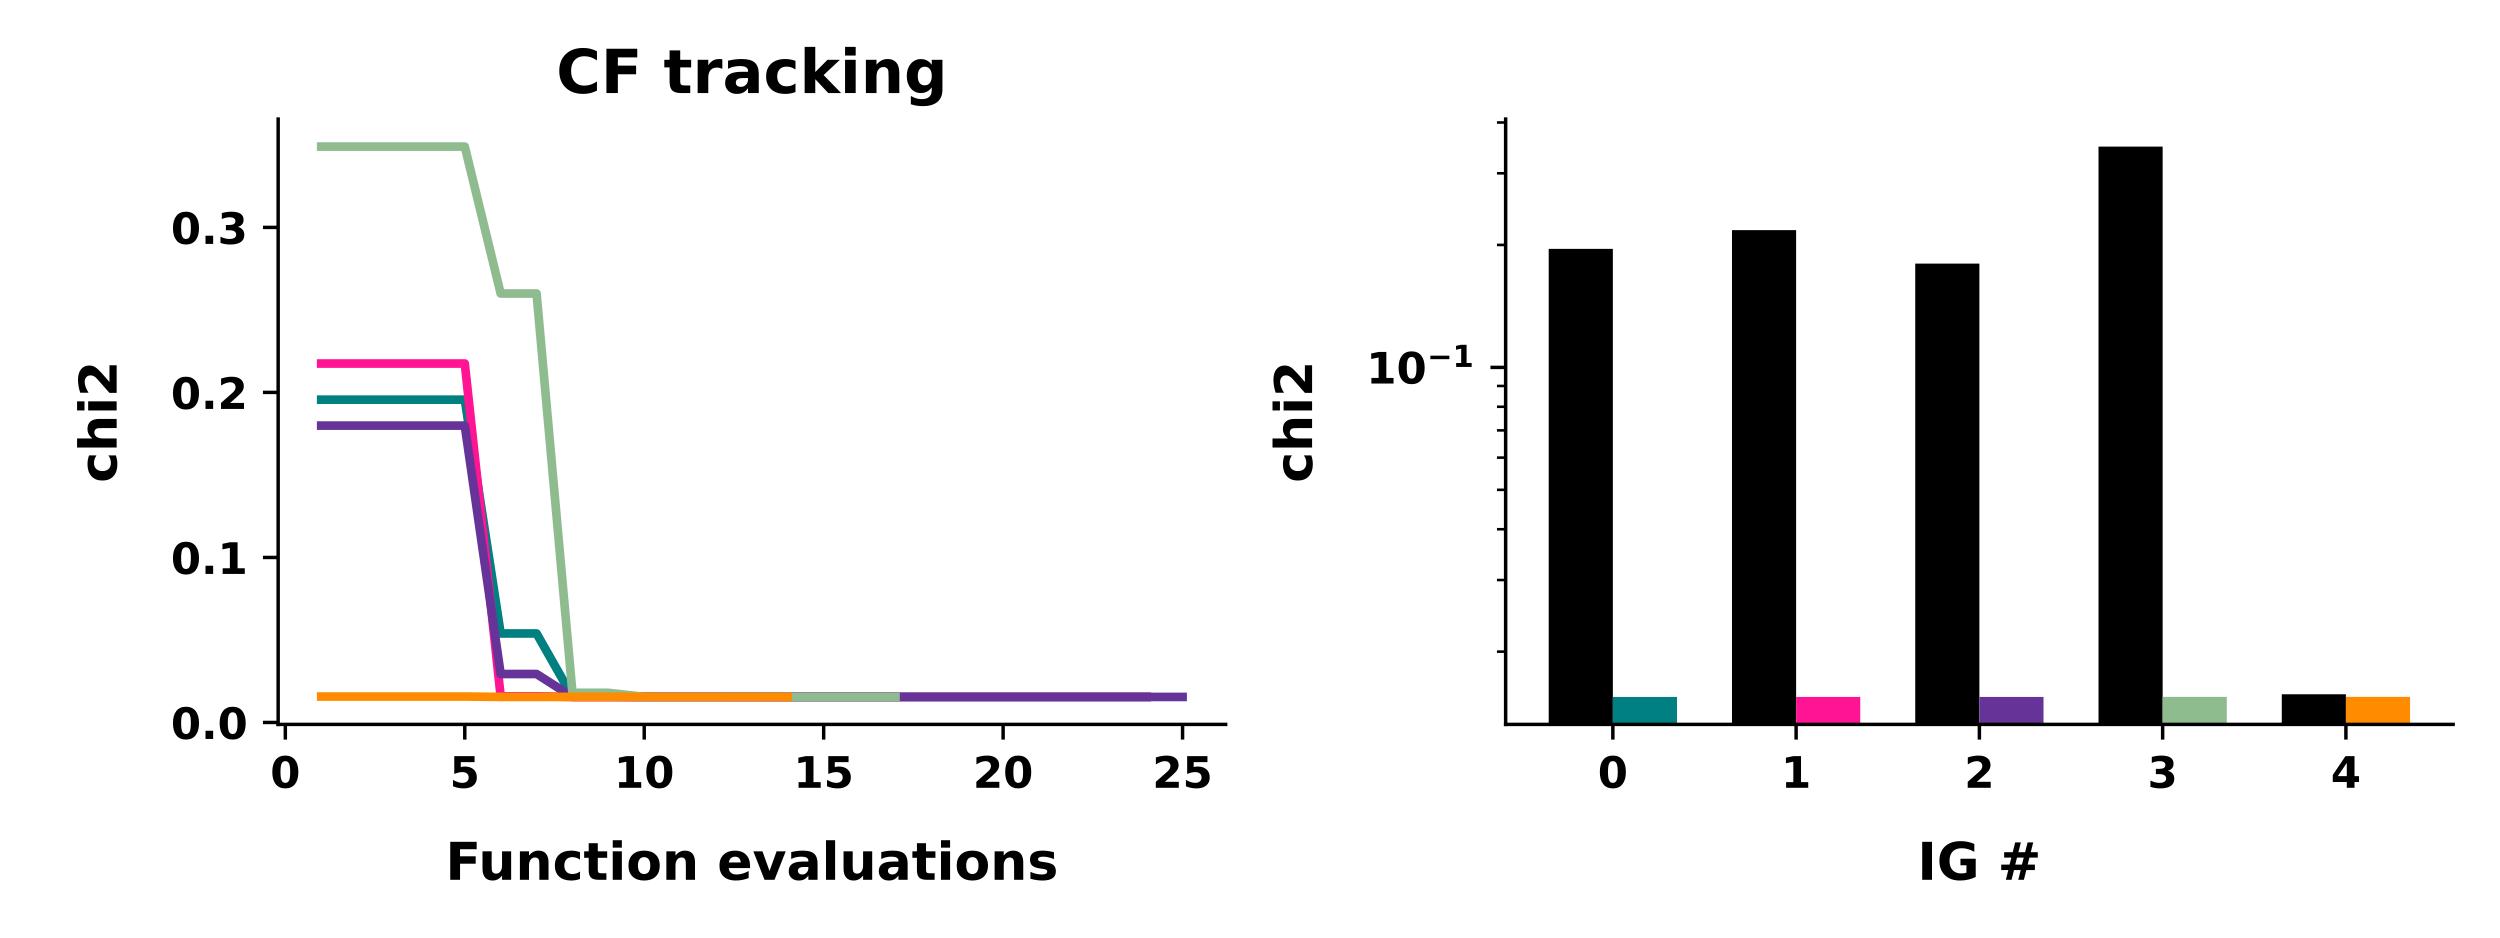 <?xml version="1.0" encoding="utf-8" standalone="no"?>
<!DOCTYPE svg PUBLIC "-//W3C//DTD SVG 1.1//EN"
  "http://www.w3.org/Graphics/SVG/1.1/DTD/svg11.dtd">
<!-- Created with matplotlib (https://matplotlib.org/) -->
<svg height="216pt" version="1.1" viewBox="0 0 576 216" width="576pt" xmlns="http://www.w3.org/2000/svg" xmlns:xlink="http://www.w3.org/1999/xlink">
 <defs>
  <style type="text/css">*{stroke-linecap:butt;stroke-linejoin:round;}</style>
 </defs>
 <g id="figure_1">
  <g id="patch_1">
   <path d="M 0 216 
L 576 216 
L 576 0 
L 0 0 
z
" style="fill:#ffffff;"/>
  </g>
  <g id="axes_1">
   <g id="patch_2">
    <path d="M 64.086 166.908 
L 282.386 166.908 
L 282.386 27.438 
L 64.086 27.438 
z
" style="fill:#ffffff;"/>
   </g>
   <g id="matplotlib.axis_1">
    <g id="xtick_1">
     <g id="line2d_1">
      <defs>
       <path d="M 0 0 
L 0 3.5 
" id="m9eb8aeefa9" style="stroke:#000000;stroke-width:0.8;"/>
      </defs>
      <g>
       <use style="stroke:#000000;stroke-width:0.8;" x="65.739" xlink:href="#m9eb8aeefa9" y="166.908"/>
      </g>
     </g>
     <g id="text_1">
      <!-- 0 -->
      <g transform="translate(62.261 181.507)scale(0.1 -0.1)">
       <defs>
        <path d="M 46 36.531 
Q 46 50.203 43.438 55.781 
Q 40.875 61.375 34.812 61.375 
Q 28.766 61.375 26.172 55.781 
Q 23.578 50.203 23.578 36.531 
Q 23.578 22.703 26.172 17.031 
Q 28.766 11.375 34.812 11.375 
Q 40.828 11.375 43.406 17.031 
Q 46 22.703 46 36.531 
z
M 64.797 36.375 
Q 64.797 18.266 56.984 8.422 
Q 49.172 -1.422 34.812 -1.422 
Q 20.406 -1.422 12.594 8.422 
Q 4.781 18.266 4.781 36.375 
Q 4.781 54.547 12.594 64.375 
Q 20.406 74.219 34.812 74.219 
Q 49.172 74.219 56.984 64.375 
Q 64.797 54.547 64.797 36.375 
z
" id="DejaVuSans-Bold-48"/>
       </defs>
       <use xlink:href="#DejaVuSans-Bold-48"/>
      </g>
     </g>
    </g>
    <g id="xtick_2">
     <g id="line2d_2">
      <g>
       <use style="stroke:#000000;stroke-width:0.8;" x="107.084" xlink:href="#m9eb8aeefa9" y="166.908"/>
      </g>
     </g>
     <g id="text_2">
      <!-- 5 -->
      <g transform="translate(103.605 181.507)scale(0.1 -0.1)">
       <defs>
        <path d="M 10.594 72.906 
L 57.328 72.906 
L 57.328 59.078 
L 25.594 59.078 
L 25.594 47.797 
Q 27.734 48.391 29.906 48.703 
Q 32.078 49.031 34.422 49.031 
Q 47.75 49.031 55.172 42.359 
Q 62.594 35.688 62.594 23.781 
Q 62.594 11.969 54.516 5.266 
Q 46.438 -1.422 32.078 -1.422 
Q 25.875 -1.422 19.797 -0.219 
Q 13.719 0.984 7.719 3.422 
L 7.719 18.219 
Q 13.672 14.797 19.016 13.078 
Q 24.359 11.375 29.109 11.375 
Q 35.938 11.375 39.859 14.719 
Q 43.797 18.062 43.797 23.781 
Q 43.797 29.547 39.859 32.859 
Q 35.938 36.188 29.109 36.188 
Q 25.047 36.188 20.453 35.125 
Q 15.875 34.078 10.594 31.891 
z
" id="DejaVuSans-Bold-53"/>
       </defs>
       <use xlink:href="#DejaVuSans-Bold-53"/>
      </g>
     </g>
    </g>
    <g id="xtick_3">
     <g id="line2d_3">
      <g>
       <use style="stroke:#000000;stroke-width:0.8;" x="148.429" xlink:href="#m9eb8aeefa9" y="166.908"/>
      </g>
     </g>
     <g id="text_3">
      <!-- 10 -->
      <g transform="translate(141.471 181.507)scale(0.1 -0.1)">
       <defs>
        <path d="M 11.719 12.984 
L 28.328 12.984 
L 28.328 60.109 
L 11.281 56.594 
L 11.281 69.391 
L 28.219 72.906 
L 46.094 72.906 
L 46.094 12.984 
L 62.703 12.984 
L 62.703 0 
L 11.719 0 
z
" id="DejaVuSans-Bold-49"/>
       </defs>
       <use xlink:href="#DejaVuSans-Bold-49"/>
       <use x="69.58" xlink:href="#DejaVuSans-Bold-48"/>
      </g>
     </g>
    </g>
    <g id="xtick_4">
     <g id="line2d_4">
      <g>
       <use style="stroke:#000000;stroke-width:0.8;" x="189.774" xlink:href="#m9eb8aeefa9" y="166.908"/>
      </g>
     </g>
     <g id="text_4">
      <!-- 15 -->
      <g transform="translate(182.816 181.507)scale(0.1 -0.1)">
       <use xlink:href="#DejaVuSans-Bold-49"/>
       <use x="69.58" xlink:href="#DejaVuSans-Bold-53"/>
      </g>
     </g>
    </g>
    <g id="xtick_5">
     <g id="line2d_5">
      <g>
       <use style="stroke:#000000;stroke-width:0.8;" x="231.118" xlink:href="#m9eb8aeefa9" y="166.908"/>
      </g>
     </g>
     <g id="text_5">
      <!-- 20 -->
      <g transform="translate(224.161 181.507)scale(0.1 -0.1)">
       <defs>
        <path d="M 28.812 13.812 
L 60.891 13.812 
L 60.891 0 
L 7.906 0 
L 7.906 13.812 
L 34.516 37.312 
Q 38.094 40.531 39.797 43.609 
Q 41.5 46.688 41.5 50 
Q 41.5 55.125 38.062 58.25 
Q 34.625 61.375 28.906 61.375 
Q 24.516 61.375 19.281 59.5 
Q 14.062 57.625 8.109 53.906 
L 8.109 69.922 
Q 14.453 72.016 20.656 73.109 
Q 26.859 74.219 32.812 74.219 
Q 45.906 74.219 53.156 68.453 
Q 60.406 62.703 60.406 52.391 
Q 60.406 46.438 57.328 41.281 
Q 54.25 36.141 44.391 27.484 
z
" id="DejaVuSans-Bold-50"/>
       </defs>
       <use xlink:href="#DejaVuSans-Bold-50"/>
       <use x="69.58" xlink:href="#DejaVuSans-Bold-48"/>
      </g>
     </g>
    </g>
    <g id="xtick_6">
     <g id="line2d_6">
      <g>
       <use style="stroke:#000000;stroke-width:0.8;" x="272.463" xlink:href="#m9eb8aeefa9" y="166.908"/>
      </g>
     </g>
     <g id="text_6">
      <!-- 25 -->
      <g transform="translate(265.505 181.507)scale(0.1 -0.1)">
       <use xlink:href="#DejaVuSans-Bold-50"/>
       <use x="69.58" xlink:href="#DejaVuSans-Bold-53"/>
      </g>
     </g>
    </g>
    <g id="text_7">
     <!-- Function evaluations -->
     <g transform="translate(102.635 202.704)scale(0.12 -0.12)">
      <defs>
       <path d="M 9.188 72.906 
L 59.906 72.906 
L 59.906 58.688 
L 27.984 58.688 
L 27.984 45.125 
L 58.016 45.125 
L 58.016 30.906 
L 27.984 30.906 
L 27.984 0 
L 9.188 0 
z
" id="DejaVuSans-Bold-70"/>
       <path d="M 7.812 21.297 
L 7.812 54.688 
L 25.391 54.688 
L 25.391 49.219 
Q 25.391 44.781 25.344 38.062 
Q 25.297 31.344 25.297 29.109 
Q 25.297 22.516 25.641 19.609 
Q 25.984 16.703 26.812 15.375 
Q 27.875 13.672 29.609 12.734 
Q 31.344 11.812 33.594 11.812 
Q 39.062 11.812 42.188 16.016 
Q 45.312 20.219 45.312 27.688 
L 45.312 54.688 
L 62.797 54.688 
L 62.797 0 
L 45.312 0 
L 45.312 7.906 
Q 41.359 3.125 36.938 0.844 
Q 32.516 -1.422 27.203 -1.422 
Q 17.719 -1.422 12.766 4.391 
Q 7.812 10.203 7.812 21.297 
z
" id="DejaVuSans-Bold-117"/>
       <path d="M 63.375 33.297 
L 63.375 0 
L 45.797 0 
L 45.797 5.422 
L 45.797 25.484 
Q 45.797 32.562 45.484 35.25 
Q 45.172 37.938 44.391 39.203 
Q 43.359 40.922 41.594 41.875 
Q 39.844 42.828 37.594 42.828 
Q 32.125 42.828 29 38.594 
Q 25.875 34.375 25.875 26.906 
L 25.875 0 
L 8.406 0 
L 8.406 54.688 
L 25.875 54.688 
L 25.875 46.688 
Q 29.828 51.469 34.266 53.734 
Q 38.719 56 44.094 56 
Q 53.562 56 58.469 50.188 
Q 63.375 44.391 63.375 33.297 
z
" id="DejaVuSans-Bold-110"/>
       <path d="M 52.594 52.984 
L 52.594 38.719 
Q 49.031 41.156 45.438 42.328 
Q 41.844 43.5 37.984 43.5 
Q 30.672 43.5 26.594 39.234 
Q 22.516 34.969 22.516 27.297 
Q 22.516 19.625 26.594 15.344 
Q 30.672 11.078 37.984 11.078 
Q 42.094 11.078 45.781 12.297 
Q 49.469 13.531 52.594 15.922 
L 52.594 1.609 
Q 48.484 0.094 44.266 -0.656 
Q 40.047 -1.422 35.797 -1.422 
Q 21 -1.422 12.641 6.172 
Q 4.297 13.766 4.297 27.297 
Q 4.297 40.828 12.641 48.406 
Q 21 56 35.797 56 
Q 40.094 56 44.266 55.25 
Q 48.438 54.5 52.594 52.984 
z
" id="DejaVuSans-Bold-99"/>
       <path d="M 27.484 70.219 
L 27.484 54.688 
L 45.516 54.688 
L 45.516 42.188 
L 27.484 42.188 
L 27.484 19 
Q 27.484 15.188 29 13.844 
Q 30.516 12.5 35.016 12.5 
L 44 12.5 
L 44 0 
L 29 0 
Q 18.656 0 14.328 4.312 
Q 10.016 8.641 10.016 19 
L 10.016 42.188 
L 1.312 42.188 
L 1.312 54.688 
L 10.016 54.688 
L 10.016 70.219 
z
" id="DejaVuSans-Bold-116"/>
       <path d="M 8.406 54.688 
L 25.875 54.688 
L 25.875 0 
L 8.406 0 
z
M 8.406 75.984 
L 25.875 75.984 
L 25.875 61.719 
L 8.406 61.719 
z
" id="DejaVuSans-Bold-105"/>
       <path d="M 34.422 43.5 
Q 28.609 43.5 25.562 39.328 
Q 22.516 35.156 22.516 27.297 
Q 22.516 19.438 25.562 15.25 
Q 28.609 11.078 34.422 11.078 
Q 40.141 11.078 43.156 15.25 
Q 46.188 19.438 46.188 27.297 
Q 46.188 35.156 43.156 39.328 
Q 40.141 43.5 34.422 43.5 
z
M 34.422 56 
Q 48.531 56 56.469 48.375 
Q 64.406 40.766 64.406 27.297 
Q 64.406 13.812 56.469 6.188 
Q 48.531 -1.422 34.422 -1.422 
Q 20.266 -1.422 12.281 6.188 
Q 4.297 13.812 4.297 27.297 
Q 4.297 40.766 12.281 48.375 
Q 20.266 56 34.422 56 
z
" id="DejaVuSans-Bold-111"/>
       <path id="DejaVuSans-Bold-32"/>
       <path d="M 62.984 27.484 
L 62.984 22.516 
L 22.125 22.516 
Q 22.75 16.359 26.562 13.281 
Q 30.375 10.203 37.203 10.203 
Q 42.719 10.203 48.5 11.844 
Q 54.297 13.484 60.406 16.797 
L 60.406 3.328 
Q 54.203 0.984 48 -0.219 
Q 41.797 -1.422 35.594 -1.422 
Q 20.75 -1.422 12.516 6.125 
Q 4.297 13.672 4.297 27.297 
Q 4.297 40.672 12.375 48.328 
Q 20.453 56 34.625 56 
Q 47.516 56 55.25 48.234 
Q 62.984 40.484 62.984 27.484 
z
M 45.016 33.297 
Q 45.016 38.281 42.109 41.328 
Q 39.203 44.391 34.516 44.391 
Q 29.438 44.391 26.266 41.531 
Q 23.094 38.672 22.312 33.297 
z
" id="DejaVuSans-Bold-101"/>
       <path d="M 1.516 54.688 
L 19 54.688 
L 32.625 16.891 
L 46.188 54.688 
L 63.719 54.688 
L 42.188 0 
L 23 0 
z
" id="DejaVuSans-Bold-118"/>
       <path d="M 32.906 24.609 
Q 27.438 24.609 24.672 22.75 
Q 21.922 20.906 21.922 17.281 
Q 21.922 13.969 24.141 12.078 
Q 26.375 10.203 30.328 10.203 
Q 35.25 10.203 38.625 13.734 
Q 42 17.281 42 22.609 
L 42 24.609 
z
M 59.625 31.203 
L 59.625 0 
L 42 0 
L 42 8.109 
Q 38.484 3.125 34.078 0.844 
Q 29.688 -1.422 23.391 -1.422 
Q 14.891 -1.422 9.594 3.531 
Q 4.297 8.5 4.297 16.406 
Q 4.297 26.031 10.906 30.516 
Q 17.531 35.016 31.688 35.016 
L 42 35.016 
L 42 36.375 
Q 42 40.531 38.719 42.453 
Q 35.453 44.391 28.516 44.391 
Q 22.906 44.391 18.062 43.266 
Q 13.234 42.141 9.078 39.891 
L 9.078 53.219 
Q 14.703 54.594 20.359 55.297 
Q 26.031 56 31.688 56 
Q 46.484 56 53.047 50.172 
Q 59.625 44.344 59.625 31.203 
z
" id="DejaVuSans-Bold-97"/>
       <path d="M 8.406 75.984 
L 25.875 75.984 
L 25.875 0 
L 8.406 0 
z
" id="DejaVuSans-Bold-108"/>
       <path d="M 51.125 52.984 
L 51.125 39.703 
Q 45.516 42.047 40.281 43.219 
Q 35.062 44.391 30.422 44.391 
Q 25.438 44.391 23.016 43.141 
Q 20.609 41.891 20.609 39.312 
Q 20.609 37.203 22.438 36.078 
Q 24.266 34.969 29 34.422 
L 32.078 33.984 
Q 45.516 32.281 50.141 28.375 
Q 54.781 24.469 54.781 16.109 
Q 54.781 7.375 48.328 2.969 
Q 41.891 -1.422 29.109 -1.422 
Q 23.688 -1.422 17.891 -0.562 
Q 12.109 0.297 6 2 
L 6 15.281 
Q 11.234 12.75 16.719 11.469 
Q 22.219 10.203 27.875 10.203 
Q 33.016 10.203 35.594 11.609 
Q 38.188 13.031 38.188 15.828 
Q 38.188 18.172 36.406 19.312 
Q 34.625 20.453 29.297 21.094 
L 26.219 21.484 
Q 14.547 22.953 9.859 26.906 
Q 5.172 30.859 5.172 38.922 
Q 5.172 47.609 11.125 51.797 
Q 17.094 56 29.391 56 
Q 34.234 56 39.547 55.266 
Q 44.875 54.547 51.125 52.984 
z
" id="DejaVuSans-Bold-115"/>
      </defs>
      <use xlink:href="#DejaVuSans-Bold-70"/>
      <use x="63.311" xlink:href="#DejaVuSans-Bold-117"/>
      <use x="134.502" xlink:href="#DejaVuSans-Bold-110"/>
      <use x="205.693" xlink:href="#DejaVuSans-Bold-99"/>
      <use x="264.971" xlink:href="#DejaVuSans-Bold-116"/>
      <use x="312.773" xlink:href="#DejaVuSans-Bold-105"/>
      <use x="347.051" xlink:href="#DejaVuSans-Bold-111"/>
      <use x="415.752" xlink:href="#DejaVuSans-Bold-110"/>
      <use x="486.943" xlink:href="#DejaVuSans-Bold-32"/>
      <use x="521.758" xlink:href="#DejaVuSans-Bold-101"/>
      <use x="589.58" xlink:href="#DejaVuSans-Bold-118"/>
      <use x="654.766" xlink:href="#DejaVuSans-Bold-97"/>
      <use x="722.246" xlink:href="#DejaVuSans-Bold-108"/>
      <use x="756.523" xlink:href="#DejaVuSans-Bold-117"/>
      <use x="827.715" xlink:href="#DejaVuSans-Bold-97"/>
      <use x="895.195" xlink:href="#DejaVuSans-Bold-116"/>
      <use x="942.998" xlink:href="#DejaVuSans-Bold-105"/>
      <use x="977.275" xlink:href="#DejaVuSans-Bold-111"/>
      <use x="1045.977" xlink:href="#DejaVuSans-Bold-110"/>
      <use x="1117.168" xlink:href="#DejaVuSans-Bold-115"/>
     </g>
    </g>
   </g>
   <g id="matplotlib.axis_2">
    <g id="ytick_1">
     <g id="line2d_7">
      <defs>
       <path d="M 0 0 
L -3.5 0 
" id="md1a26f396c" style="stroke:#000000;stroke-width:0.8;"/>
      </defs>
      <g>
       <use style="stroke:#000000;stroke-width:0.8;" x="64.086" xlink:href="#md1a26f396c" y="166.454"/>
      </g>
     </g>
     <g id="text_8">
      <!-- 0.0 -->
      <g transform="translate(39.372 170.253)scale(0.1 -0.1)">
       <defs>
        <path d="M 10.203 18.891 
L 27.781 18.891 
L 27.781 0 
L 10.203 0 
z
" id="DejaVuSans-Bold-46"/>
       </defs>
       <use xlink:href="#DejaVuSans-Bold-48"/>
       <use x="69.58" xlink:href="#DejaVuSans-Bold-46"/>
       <use x="107.568" xlink:href="#DejaVuSans-Bold-48"/>
      </g>
     </g>
    </g>
    <g id="ytick_2">
     <g id="line2d_8">
      <g>
       <use style="stroke:#000000;stroke-width:0.8;" x="64.086" xlink:href="#md1a26f396c" y="128.435"/>
      </g>
     </g>
     <g id="text_9">
      <!-- 0.1 -->
      <g transform="translate(39.372 132.234)scale(0.1 -0.1)">
       <use xlink:href="#DejaVuSans-Bold-48"/>
       <use x="69.58" xlink:href="#DejaVuSans-Bold-46"/>
       <use x="107.568" xlink:href="#DejaVuSans-Bold-49"/>
      </g>
     </g>
    </g>
    <g id="ytick_3">
     <g id="line2d_9">
      <g>
       <use style="stroke:#000000;stroke-width:0.8;" x="64.086" xlink:href="#md1a26f396c" y="90.416"/>
      </g>
     </g>
     <g id="text_10">
      <!-- 0.2 -->
      <g transform="translate(39.372 94.215)scale(0.1 -0.1)">
       <use xlink:href="#DejaVuSans-Bold-48"/>
       <use x="69.58" xlink:href="#DejaVuSans-Bold-46"/>
       <use x="107.568" xlink:href="#DejaVuSans-Bold-50"/>
      </g>
     </g>
    </g>
    <g id="ytick_4">
     <g id="line2d_10">
      <g>
       <use style="stroke:#000000;stroke-width:0.8;" x="64.086" xlink:href="#md1a26f396c" y="52.397"/>
      </g>
     </g>
     <g id="text_11">
      <!-- 0.3 -->
      <g transform="translate(39.372 56.196)scale(0.1 -0.1)">
       <defs>
        <path d="M 46.578 39.312 
Q 53.953 37.406 57.781 32.688 
Q 61.625 27.984 61.625 20.703 
Q 61.625 9.859 53.312 4.219 
Q 45.016 -1.422 29.109 -1.422 
Q 23.484 -1.422 17.844 -0.516 
Q 12.203 0.391 6.688 2.203 
L 6.688 16.703 
Q 11.969 14.062 17.156 12.719 
Q 22.359 11.375 27.391 11.375 
Q 34.859 11.375 38.844 13.953 
Q 42.828 16.547 42.828 21.391 
Q 42.828 26.375 38.75 28.938 
Q 34.672 31.5 26.703 31.5 
L 19.188 31.5 
L 19.188 43.609 
L 27.094 43.609 
Q 34.188 43.609 37.641 45.828 
Q 41.109 48.047 41.109 52.594 
Q 41.109 56.781 37.734 59.078 
Q 34.375 61.375 28.219 61.375 
Q 23.688 61.375 19.047 60.344 
Q 14.406 59.328 9.812 57.328 
L 9.812 71.094 
Q 15.375 72.656 20.844 73.438 
Q 26.312 74.219 31.594 74.219 
Q 45.797 74.219 52.844 69.547 
Q 59.906 64.891 59.906 55.516 
Q 59.906 49.125 56.531 45.047 
Q 53.172 40.969 46.578 39.312 
z
" id="DejaVuSans-Bold-51"/>
       </defs>
       <use xlink:href="#DejaVuSans-Bold-48"/>
       <use x="69.58" xlink:href="#DejaVuSans-Bold-46"/>
       <use x="107.568" xlink:href="#DejaVuSans-Bold-51"/>
      </g>
     </g>
    </g>
    <g id="text_12">
     <!-- chi2 -->
     <g transform="translate(26.876 111.233)rotate(-90)scale(0.12 -0.12)">
      <defs>
       <path d="M 63.375 33.297 
L 63.375 0 
L 45.797 0 
L 45.797 5.422 
L 45.797 25.391 
Q 45.797 32.562 45.484 35.25 
Q 45.172 37.938 44.391 39.203 
Q 43.359 40.922 41.594 41.875 
Q 39.844 42.828 37.594 42.828 
Q 32.125 42.828 29 38.594 
Q 25.875 34.375 25.875 26.906 
L 25.875 0 
L 8.406 0 
L 8.406 75.984 
L 25.875 75.984 
L 25.875 46.688 
Q 29.828 51.469 34.266 53.734 
Q 38.719 56 44.094 56 
Q 53.562 56 58.469 50.188 
Q 63.375 44.391 63.375 33.297 
z
" id="DejaVuSans-Bold-104"/>
      </defs>
      <use xlink:href="#DejaVuSans-Bold-99"/>
      <use x="59.277" xlink:href="#DejaVuSans-Bold-104"/>
      <use x="130.469" xlink:href="#DejaVuSans-Bold-105"/>
      <use x="164.746" xlink:href="#DejaVuSans-Bold-50"/>
     </g>
    </g>
   </g>
   <g id="line2d_11">
    <path clip-path="url(#p61f7f4b347)" d="M 74.008 92.082 
L 82.277 92.082 
L 90.546 92.082 
L 98.815 92.082 
L 107.084 92.083 
L 115.353 145.952 
L 123.622 145.952 
L 131.891 160.504 
L 140.16 160.504 
L 148.429 160.568 
L 156.698 160.568 
L 164.967 160.568 
L 173.236 160.568 
L 181.505 160.569 
L 189.774 160.569 
L 198.043 160.568 
L 206.312 160.568 
L 214.581 160.569 
L 222.849 160.569 
L 231.118 160.569 
L 239.387 160.569 
L 247.656 160.569 
L 255.925 160.569 
L 264.194 160.569 
" style="fill:none;stroke:#008080;stroke-linecap:square;stroke-width:2;"/>
   </g>
   <g id="line2d_12">
    <path clip-path="url(#p61f7f4b347)" d="M 74.008 83.755 
L 82.277 83.755 
L 90.546 83.755 
L 98.815 83.755 
L 107.084 83.754 
L 115.353 160.43 
L 123.622 160.43 
L 131.891 160.568 
L 140.16 160.568 
L 148.429 160.564 
L 156.698 160.564 
L 164.967 160.564 
L 173.236 160.568 
L 181.505 160.569 
L 189.774 160.569 
L 198.043 160.569 
L 206.312 160.569 
L 214.581 160.569 
L 222.849 160.569 
L 231.118 160.569 
L 239.387 160.569 
L 247.656 160.569 
L 255.925 160.569 
L 264.194 160.569 
" style="fill:none;stroke:#ff1493;stroke-linecap:square;stroke-width:2;"/>
   </g>
   <g id="line2d_13">
    <path clip-path="url(#p61f7f4b347)" d="M 74.008 98.052 
L 82.277 98.052 
L 90.546 98.052 
L 98.815 98.052 
L 107.084 98.053 
L 115.353 155.289 
L 123.622 155.289 
L 131.891 160.564 
L 140.16 160.564 
L 148.429 160.558 
L 156.698 160.558 
L 164.967 160.558 
L 173.236 160.563 
L 181.505 160.569 
L 189.774 160.569 
L 198.043 160.568 
L 206.312 160.568 
L 214.581 160.569 
L 222.849 160.569 
L 231.118 160.569 
L 239.387 160.569 
L 247.656 160.569 
L 255.925 160.569 
L 264.194 160.569 
L 272.463 160.569 
" style="fill:none;stroke:#663399;stroke-linecap:square;stroke-width:2;"/>
   </g>
   <g id="line2d_14">
    <path clip-path="url(#p61f7f4b347)" d="M 74.008 33.777 
L 82.277 33.777 
L 90.546 33.777 
L 98.815 33.777 
L 107.084 33.778 
L 115.353 67.625 
L 123.622 67.624 
L 131.891 159.629 
L 140.16 159.629 
L 148.429 160.568 
L 156.698 160.568 
L 164.967 160.567 
L 173.236 160.567 
L 181.505 160.568 
L 189.774 160.568 
L 198.043 160.568 
L 206.312 160.568 
" style="fill:none;stroke:#8fbc8f;stroke-linecap:square;stroke-width:2;"/>
   </g>
   <g id="line2d_15">
    <path clip-path="url(#p61f7f4b347)" d="M 74.008 160.48 
L 82.277 160.48 
L 90.546 160.48 
L 98.815 160.48 
L 107.084 160.48 
L 115.353 160.568 
L 123.622 160.568 
L 131.891 160.565 
L 140.16 160.565 
L 148.429 160.567 
L 156.698 160.568 
L 164.967 160.568 
L 173.236 160.568 
L 181.505 160.568 
" style="fill:none;stroke:#ff8c00;stroke-linecap:square;stroke-width:2;"/>
   </g>
   <g id="patch_3">
    <path d="M 64.086 166.908 
L 64.086 27.438 
" style="fill:none;stroke:#000000;stroke-linecap:square;stroke-linejoin:miter;stroke-width:0.8;"/>
   </g>
   <g id="patch_4">
    <path d="M 64.086 166.908 
L 282.386 166.908 
" style="fill:none;stroke:#000000;stroke-linecap:square;stroke-linejoin:miter;stroke-width:0.8;"/>
   </g>
   <g id="text_13">
    <!-- CF tracking -->
    <g transform="translate(128.16 21.438)scale(0.14 -0.14)">
     <defs>
      <path d="M 67 4 
Q 61.812 1.312 56.203 -0.047 
Q 50.594 -1.422 44.484 -1.422 
Q 26.266 -1.422 15.625 8.766 
Q 4.984 18.953 4.984 36.375 
Q 4.984 53.859 15.625 64.031 
Q 26.266 74.219 44.484 74.219 
Q 50.594 74.219 56.203 72.844 
Q 61.812 71.484 67 68.797 
L 67 53.719 
Q 61.766 57.281 56.688 58.938 
Q 51.609 60.594 46 60.594 
Q 35.938 60.594 30.172 54.141 
Q 24.422 47.703 24.422 36.375 
Q 24.422 25.094 30.172 18.641 
Q 35.938 12.203 46 12.203 
Q 51.609 12.203 56.688 13.859 
Q 61.766 15.531 67 19.094 
z
" id="DejaVuSans-Bold-67"/>
      <path d="M 49.031 39.797 
Q 46.734 40.875 44.453 41.375 
Q 42.188 41.891 39.891 41.891 
Q 33.156 41.891 29.516 37.562 
Q 25.875 33.25 25.875 25.203 
L 25.875 0 
L 8.406 0 
L 8.406 54.688 
L 25.875 54.688 
L 25.875 45.703 
Q 29.25 51.078 33.609 53.531 
Q 37.984 56 44.094 56 
Q 44.969 56 45.984 55.922 
Q 47.016 55.859 48.969 55.609 
z
" id="DejaVuSans-Bold-114"/>
      <path d="M 8.406 75.984 
L 25.875 75.984 
L 25.875 34.625 
L 46 54.688 
L 66.312 54.688 
L 39.594 29.594 
L 68.406 0 
L 47.219 0 
L 25.875 22.797 
L 25.875 0 
L 8.406 0 
z
" id="DejaVuSans-Bold-107"/>
      <path d="M 45.609 9.281 
Q 42 4.5 37.641 2.25 
Q 33.297 0 27.594 0 
Q 17.578 0 11.031 7.875 
Q 4.5 15.766 4.5 27.984 
Q 4.5 40.234 11.031 48.062 
Q 17.578 55.906 27.594 55.906 
Q 33.297 55.906 37.641 53.656 
Q 42 51.422 45.609 46.578 
L 45.609 54.688 
L 63.188 54.688 
L 63.188 5.516 
Q 63.188 -7.672 54.859 -14.625 
Q 46.531 -21.578 30.719 -21.578 
Q 25.594 -21.578 20.797 -20.797 
Q 16.016 -20.016 11.188 -18.406 
L 11.188 -4.781 
Q 15.766 -7.422 20.156 -8.719 
Q 24.562 -10.016 29 -10.016 
Q 37.594 -10.016 41.594 -6.25 
Q 45.609 -2.484 45.609 5.516 
z
M 34.078 43.312 
Q 28.656 43.312 25.625 39.297 
Q 22.609 35.297 22.609 27.984 
Q 22.609 20.453 25.531 16.578 
Q 28.469 12.703 34.078 12.703 
Q 39.547 12.703 42.578 16.703 
Q 45.609 20.703 45.609 27.984 
Q 45.609 35.297 42.578 39.297 
Q 39.547 43.312 34.078 43.312 
z
" id="DejaVuSans-Bold-103"/>
     </defs>
     <use xlink:href="#DejaVuSans-Bold-67"/>
     <use x="73.389" xlink:href="#DejaVuSans-Bold-70"/>
     <use x="141.699" xlink:href="#DejaVuSans-Bold-32"/>
     <use x="176.514" xlink:href="#DejaVuSans-Bold-116"/>
     <use x="224.316" xlink:href="#DejaVuSans-Bold-114"/>
     <use x="273.633" xlink:href="#DejaVuSans-Bold-97"/>
     <use x="341.113" xlink:href="#DejaVuSans-Bold-99"/>
     <use x="400.391" xlink:href="#DejaVuSans-Bold-107"/>
     <use x="466.895" xlink:href="#DejaVuSans-Bold-105"/>
     <use x="501.172" xlink:href="#DejaVuSans-Bold-110"/>
     <use x="572.363" xlink:href="#DejaVuSans-Bold-103"/>
    </g>
   </g>
  </g>
  <g id="axes_2">
   <g id="patch_5">
    <path d="M 346.9 166.908 
L 565.2 166.908 
L 565.2 27.438 
L 346.9 27.438 
z
" style="fill:#ffffff;"/>
   </g>
   <g id="patch_6">
    <path clip-path="url(#p28ff0a3527)" d="M 356.822 93700.267 
L 371.601 93700.267 
L 371.601 57.335 
L 356.822 57.335 
z
"/>
   </g>
   <g id="patch_7">
    <path clip-path="url(#p28ff0a3527)" d="M 399.047 93700.267 
L 413.825 93700.267 
L 413.825 53.015 
L 399.047 53.015 
z
"/>
   </g>
   <g id="patch_8">
    <path clip-path="url(#p28ff0a3527)" d="M 441.271 93700.267 
L 456.05 93700.267 
L 456.05 60.74 
L 441.271 60.74 
z
"/>
   </g>
   <g id="patch_9">
    <path clip-path="url(#p28ff0a3527)" d="M 483.496 93700.267 
L 498.274 93700.267 
L 498.274 33.777 
L 483.496 33.777 
z
"/>
   </g>
   <g id="patch_10">
    <path clip-path="url(#p28ff0a3527)" d="M 525.72 93700.267 
L 540.499 93700.267 
L 540.499 159.962 
L 525.72 159.962 
z
"/>
   </g>
   <g id="patch_11">
    <path clip-path="url(#p28ff0a3527)" d="M 371.601 93700.267 
L 386.38 93700.267 
L 386.38 160.569 
L 371.601 160.569 
z
" style="fill:#008080;"/>
   </g>
   <g id="patch_12">
    <path clip-path="url(#p28ff0a3527)" d="M 413.825 93700.267 
L 428.604 93700.267 
L 428.604 160.569 
L 413.825 160.569 
z
" style="fill:#ff1493;"/>
   </g>
   <g id="patch_13">
    <path clip-path="url(#p28ff0a3527)" d="M 456.05 93700.267 
L 470.828 93700.267 
L 470.828 160.569 
L 456.05 160.569 
z
" style="fill:#663399;"/>
   </g>
   <g id="patch_14">
    <path clip-path="url(#p28ff0a3527)" d="M 498.274 93700.267 
L 513.053 93700.267 
L 513.053 160.564 
L 498.274 160.564 
z
" style="fill:#8fbc8f;"/>
   </g>
   <g id="patch_15">
    <path clip-path="url(#p28ff0a3527)" d="M 540.499 93700.267 
L 555.277 93700.267 
L 555.277 160.563 
L 540.499 160.563 
z
" style="fill:#ff8c00;"/>
   </g>
   <g id="matplotlib.axis_3">
    <g id="xtick_7">
     <g id="line2d_16">
      <g>
       <use style="stroke:#000000;stroke-width:0.8;" x="371.601" xlink:href="#m9eb8aeefa9" y="166.908"/>
      </g>
     </g>
     <g id="text_14">
      <!-- 0 -->
      <g transform="translate(368.122 181.507)scale(0.1 -0.1)">
       <use xlink:href="#DejaVuSans-Bold-48"/>
      </g>
     </g>
    </g>
    <g id="xtick_8">
     <g id="line2d_17">
      <g>
       <use style="stroke:#000000;stroke-width:0.8;" x="413.825" xlink:href="#m9eb8aeefa9" y="166.908"/>
      </g>
     </g>
     <g id="text_15">
      <!-- 1 -->
      <g transform="translate(410.347 181.507)scale(0.1 -0.1)">
       <use xlink:href="#DejaVuSans-Bold-49"/>
      </g>
     </g>
    </g>
    <g id="xtick_9">
     <g id="line2d_18">
      <g>
       <use style="stroke:#000000;stroke-width:0.8;" x="456.05" xlink:href="#m9eb8aeefa9" y="166.908"/>
      </g>
     </g>
     <g id="text_16">
      <!-- 2 -->
      <g transform="translate(452.571 181.507)scale(0.1 -0.1)">
       <use xlink:href="#DejaVuSans-Bold-50"/>
      </g>
     </g>
    </g>
    <g id="xtick_10">
     <g id="line2d_19">
      <g>
       <use style="stroke:#000000;stroke-width:0.8;" x="498.274" xlink:href="#m9eb8aeefa9" y="166.908"/>
      </g>
     </g>
     <g id="text_17">
      <!-- 3 -->
      <g transform="translate(494.795 181.507)scale(0.1 -0.1)">
       <use xlink:href="#DejaVuSans-Bold-51"/>
      </g>
     </g>
    </g>
    <g id="xtick_11">
     <g id="line2d_20">
      <g>
       <use style="stroke:#000000;stroke-width:0.8;" x="540.499" xlink:href="#m9eb8aeefa9" y="166.908"/>
      </g>
     </g>
     <g id="text_18">
      <!-- 4 -->
      <g transform="translate(537.02 181.507)scale(0.1 -0.1)">
       <defs>
        <path d="M 36.812 57.422 
L 16.219 26.906 
L 36.812 26.906 
z
M 33.688 72.906 
L 54.594 72.906 
L 54.594 26.906 
L 64.984 26.906 
L 64.984 13.281 
L 54.594 13.281 
L 54.594 0 
L 36.812 0 
L 36.812 13.281 
L 4.5 13.281 
L 4.5 29.391 
z
" id="DejaVuSans-Bold-52"/>
       </defs>
       <use xlink:href="#DejaVuSans-Bold-52"/>
      </g>
     </g>
    </g>
    <g id="text_19">
     <!-- IG # -->
     <g transform="translate(441.776 202.704)scale(0.12 -0.12)">
      <defs>
       <path d="M 9.188 72.906 
L 27.984 72.906 
L 27.984 0 
L 9.188 0 
z
" id="DejaVuSans-Bold-73"/>
       <path d="M 74.703 5.422 
Q 67.672 2 60.109 0.281 
Q 52.547 -1.422 44.484 -1.422 
Q 26.266 -1.422 15.625 8.766 
Q 4.984 18.953 4.984 36.375 
Q 4.984 54 15.812 64.109 
Q 26.656 74.219 45.516 74.219 
Q 52.781 74.219 59.438 72.844 
Q 66.109 71.484 72.016 68.797 
L 72.016 53.719 
Q 65.922 57.172 59.891 58.875 
Q 53.859 60.594 47.797 60.594 
Q 36.578 60.594 30.5 54.312 
Q 24.422 48.047 24.422 36.375 
Q 24.422 24.812 30.281 18.5 
Q 36.141 12.203 46.922 12.203 
Q 49.859 12.203 52.375 12.562 
Q 54.891 12.938 56.891 13.719 
L 56.891 27.875 
L 45.406 27.875 
L 45.406 40.484 
L 74.703 40.484 
z
" id="DejaVuSans-Bold-71"/>
       <path d="M 44.484 71.781 
L 39.797 52.984 
L 52.688 52.984 
L 57.422 71.781 
L 68.219 71.781 
L 63.484 52.984 
L 77 52.984 
L 77 42.578 
L 60.891 42.578 
L 57.516 29.203 
L 71.391 29.203 
L 71.391 18.703 
L 54.984 18.703 
L 50.297 0 
L 39.5 0 
L 44.188 18.703 
L 31.297 18.703 
L 26.609 0 
L 15.719 0 
L 20.406 18.703 
L 6.781 18.703 
L 6.781 29.203 
L 22.797 29.203 
L 26.219 42.578 
L 12.406 42.578 
L 12.406 52.984 
L 28.906 52.984 
L 33.594 71.781 
z
M 50 42.578 
L 37.109 42.578 
L 33.688 29.203 
L 46.578 29.203 
z
" id="DejaVuSans-Bold-35"/>
      </defs>
      <use xlink:href="#DejaVuSans-Bold-73"/>
      <use x="37.207" xlink:href="#DejaVuSans-Bold-71"/>
      <use x="119.287" xlink:href="#DejaVuSans-Bold-32"/>
      <use x="154.102" xlink:href="#DejaVuSans-Bold-35"/>
     </g>
    </g>
   </g>
   <g id="matplotlib.axis_4">
    <g id="ytick_5">
     <g id="line2d_21">
      <g>
       <use style="stroke:#000000;stroke-width:0.8;" x="346.9" xlink:href="#md1a26f396c" y="84.642"/>
      </g>
     </g>
     <g id="text_20">
      <!-- $\mathdefault{10^{-1}}$ -->
      <g transform="translate(314.8 88.441)scale(0.1 -0.1)">
       <defs>
        <path d="M 10.594 37.109 
L 73.188 37.109 
L 73.188 25.594 
L 10.594 25.594 
z
" id="DejaVuSans-Bold-8722"/>
       </defs>
       <use transform="translate(0 0.684)" xlink:href="#DejaVuSans-Bold-49"/>
       <use transform="translate(69.58 0.684)" xlink:href="#DejaVuSans-Bold-48"/>
       <use transform="translate(140.117 38.966)scale(0.7)" xlink:href="#DejaVuSans-Bold-8722"/>
       <use transform="translate(198.77 38.966)scale(0.7)" xlink:href="#DejaVuSans-Bold-49"/>
      </g>
     </g>
    </g>
    <g id="ytick_6">
     <g id="line2d_22">
      <defs>
       <path d="M 0 0 
L -2 0 
" id="md77d2896f0" style="stroke:#000000;stroke-width:0.6;"/>
      </defs>
      <g>
       <use style="stroke:#000000;stroke-width:0.6;" x="346.9" xlink:href="#md77d2896f0" y="150.142"/>
      </g>
     </g>
    </g>
    <g id="ytick_7">
     <g id="line2d_23">
      <g>
       <use style="stroke:#000000;stroke-width:0.6;" x="346.9" xlink:href="#md77d2896f0" y="133.641"/>
      </g>
     </g>
    </g>
    <g id="ytick_8">
     <g id="line2d_24">
      <g>
       <use style="stroke:#000000;stroke-width:0.6;" x="346.9" xlink:href="#md77d2896f0" y="121.933"/>
      </g>
     </g>
    </g>
    <g id="ytick_9">
     <g id="line2d_25">
      <g>
       <use style="stroke:#000000;stroke-width:0.6;" x="346.9" xlink:href="#md77d2896f0" y="112.852"/>
      </g>
     </g>
    </g>
    <g id="ytick_10">
     <g id="line2d_26">
      <g>
       <use style="stroke:#000000;stroke-width:0.6;" x="346.9" xlink:href="#md77d2896f0" y="105.432"/>
      </g>
     </g>
    </g>
    <g id="ytick_11">
     <g id="line2d_27">
      <g>
       <use style="stroke:#000000;stroke-width:0.6;" x="346.9" xlink:href="#md77d2896f0" y="99.158"/>
      </g>
     </g>
    </g>
    <g id="ytick_12">
     <g id="line2d_28">
      <g>
       <use style="stroke:#000000;stroke-width:0.6;" x="346.9" xlink:href="#md77d2896f0" y="93.724"/>
      </g>
     </g>
    </g>
    <g id="ytick_13">
     <g id="line2d_29">
      <g>
       <use style="stroke:#000000;stroke-width:0.6;" x="346.9" xlink:href="#md77d2896f0" y="88.93"/>
      </g>
     </g>
    </g>
    <g id="ytick_14">
     <g id="line2d_30">
      <g>
       <use style="stroke:#000000;stroke-width:0.6;" x="346.9" xlink:href="#md77d2896f0" y="56.433"/>
      </g>
     </g>
    </g>
    <g id="ytick_15">
     <g id="line2d_31">
      <g>
       <use style="stroke:#000000;stroke-width:0.6;" x="346.9" xlink:href="#md77d2896f0" y="39.932"/>
      </g>
     </g>
    </g>
    <g id="ytick_16">
     <g id="line2d_32">
      <g>
       <use style="stroke:#000000;stroke-width:0.6;" x="346.9" xlink:href="#md77d2896f0" y="28.224"/>
      </g>
     </g>
    </g>
    <g id="text_21">
     <!-- chi2 -->
     <g transform="translate(302.304 111.233)rotate(-90)scale(0.12 -0.12)">
      <use xlink:href="#DejaVuSans-Bold-99"/>
      <use x="59.277" xlink:href="#DejaVuSans-Bold-104"/>
      <use x="130.469" xlink:href="#DejaVuSans-Bold-105"/>
      <use x="164.746" xlink:href="#DejaVuSans-Bold-50"/>
     </g>
    </g>
   </g>
   <g id="patch_16">
    <path d="M 346.9 166.908 
L 346.9 27.438 
" style="fill:none;stroke:#000000;stroke-linecap:square;stroke-linejoin:miter;stroke-width:0.8;"/>
   </g>
   <g id="patch_17">
    <path d="M 346.9 166.908 
L 565.2 166.908 
" style="fill:none;stroke:#000000;stroke-linecap:square;stroke-linejoin:miter;stroke-width:0.8;"/>
   </g>
  </g>
 </g>
 <defs>
  <clipPath id="p61f7f4b347">
   <rect height="139.47" width="218.3" x="64.086" y="27.438"/>
  </clipPath>
  <clipPath id="p28ff0a3527">
   <rect height="139.47" width="218.3" x="346.9" y="27.438"/>
  </clipPath>
 </defs>
</svg>
